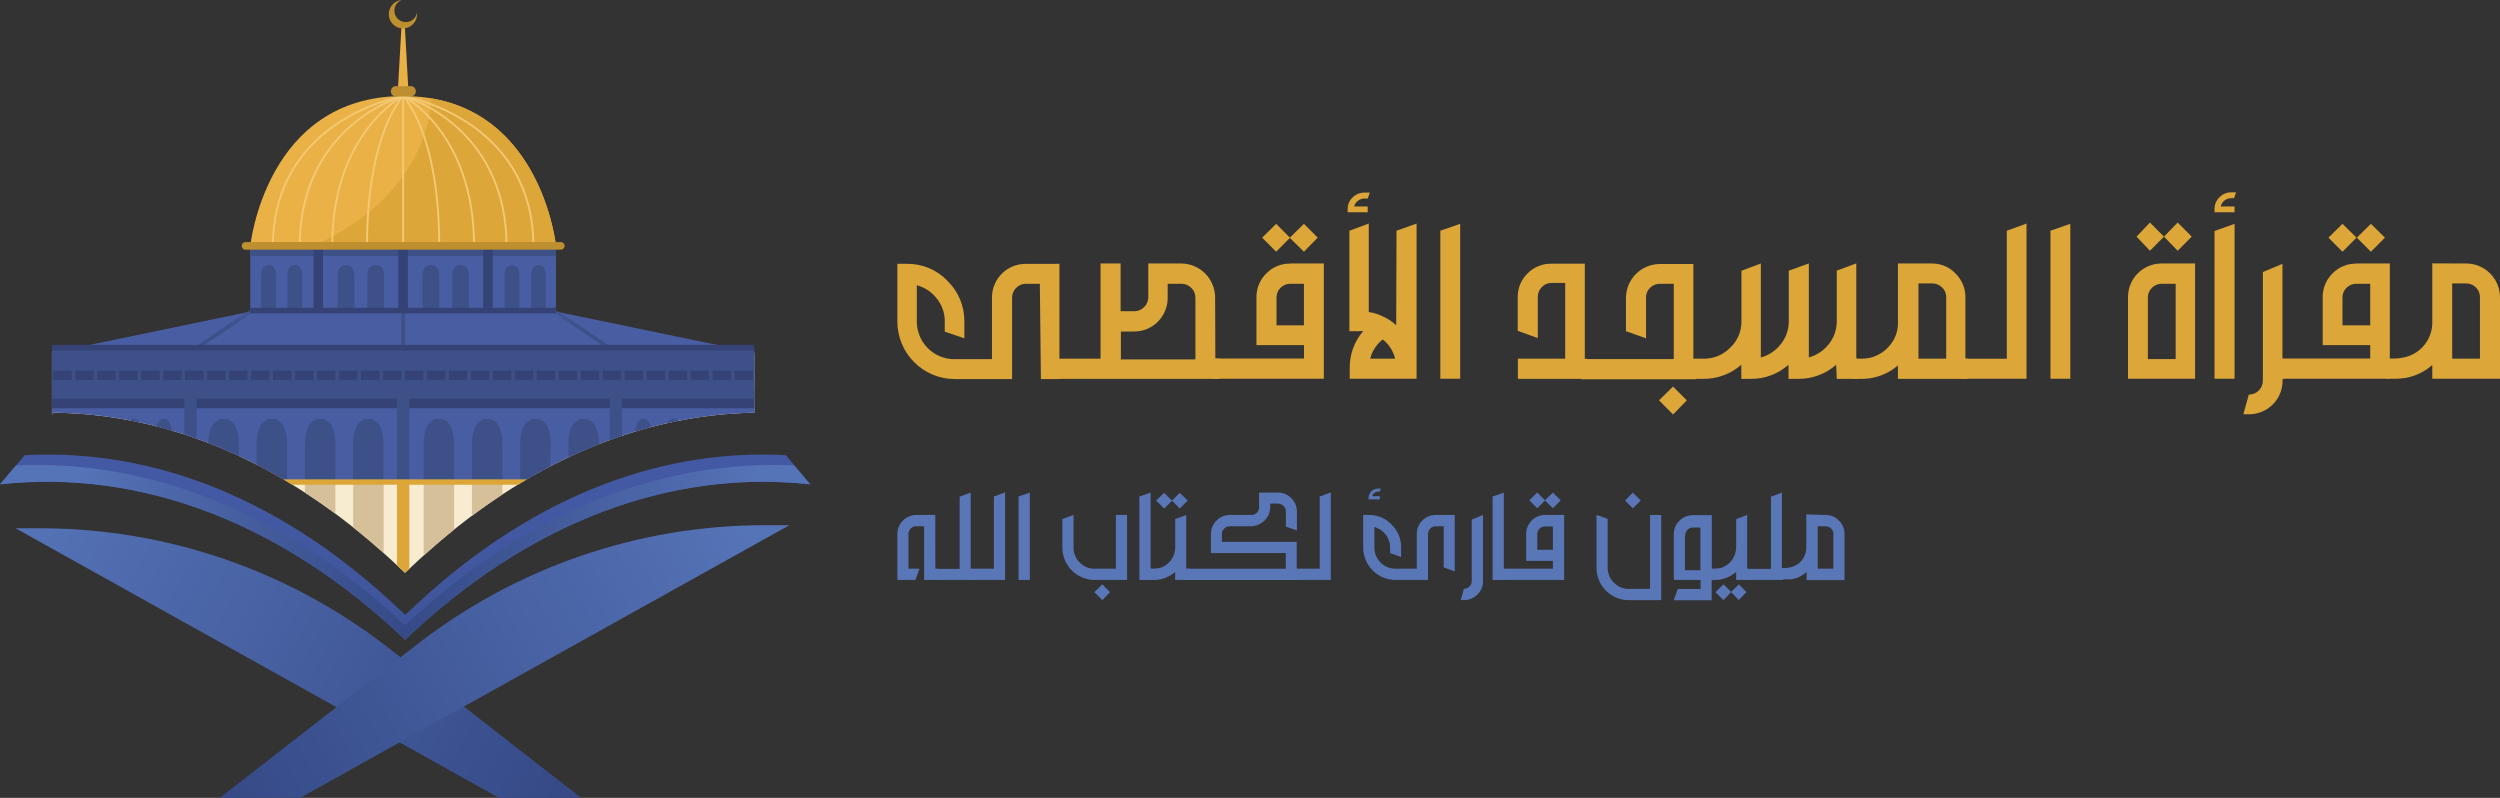 <svg width="188" height="60" viewBox="0 0 188 60" fill="none" xmlns="http://www.w3.org/2000/svg">
<rect x="0" y="0" width="188" height="60" fill="#333333" stroke="none"/>
<path fill-rule="evenodd" clip-rule="evenodd" d="M70.338 42.764H70.499V43.612H69.493V39.573H68.9C68.822 39.571 68.745 39.585 68.673 39.615C68.601 39.644 68.536 39.689 68.482 39.745C68.43 39.798 68.388 39.861 68.359 39.931C68.331 40 68.316 40.074 68.317 40.149V42.764H69.146L68.839 43.612H67.482V40.149C67.483 39.961 67.52 39.776 67.592 39.603C67.664 39.429 67.77 39.272 67.902 39.14C68.035 39.008 68.192 38.903 68.365 38.832C68.538 38.761 68.723 38.725 68.91 38.725H70.333L70.338 42.764Z" fill="#5976B7"/>
<path fill-rule="evenodd" clip-rule="evenodd" d="M72.992 42.779H73.097V43.612H70.322V42.779H72.167V37.352L72.992 37.044V42.779Z" fill="#5976B7"/>
<path fill-rule="evenodd" clip-rule="evenodd" d="M74.742 37.337L75.582 37.029V43.612H72.836V42.764H74.742V37.337Z" fill="#5976B7"/>
<path fill-rule="evenodd" clip-rule="evenodd" d="M77.442 37.044V43.612H76.597V37.337L77.442 37.044Z" fill="#5976B7"/>
<path fill-rule="evenodd" clip-rule="evenodd" d="M84.757 40.533V43.612H82.314C81.994 43.612 81.678 43.548 81.383 43.424C81.089 43.301 80.821 43.12 80.596 42.893C80.371 42.665 80.193 42.396 80.072 42.099C79.951 41.802 79.889 41.484 79.89 41.164V39.033L80.73 38.725V41.164C80.726 41.375 80.766 41.585 80.846 41.78C80.927 41.976 81.046 42.153 81.197 42.3C81.341 42.45 81.515 42.569 81.707 42.649C81.899 42.729 82.106 42.768 82.314 42.764H83.917V38.725H84.757V40.533ZM82.897 45.132L82.298 44.526L82.897 43.941L83.475 44.526L82.897 45.132Z" fill="#5976B7"/>
<path fill-rule="evenodd" clip-rule="evenodd" d="M86.602 42.764V43.612H85.682V37.337L86.526 37.044V42.764H86.602Z" fill="#5976B7"/>
<path fill-rule="evenodd" clip-rule="evenodd" d="M89.448 42.764V43.612H88.372V43.012C88.234 43.131 88.084 43.234 87.924 43.32C87.694 43.441 87.449 43.529 87.195 43.582C87.057 43.603 86.918 43.613 86.778 43.612H86.386V42.764H86.587C86.792 42.762 86.997 42.747 87.2 42.719C87.535 42.624 87.831 42.423 88.043 42.145C88.255 41.868 88.372 41.529 88.377 41.179V39.033L89.206 38.725V42.764H89.448ZM89.312 37.64L88.719 38.241L88.135 37.655L87.954 37.837L87.542 38.241L86.944 37.64L87.316 37.276L87.542 37.059L87.648 37.165L87.954 37.473L88.135 37.64L88.719 37.059L89.312 37.64Z" fill="#5976B7"/>
<path fill-rule="evenodd" clip-rule="evenodd" d="M91.062 41.593V40.159C91.059 39.971 91.095 39.785 91.167 39.611C91.238 39.437 91.345 39.28 91.479 39.149C91.608 39.013 91.764 38.904 91.937 38.831C92.11 38.758 92.297 38.722 92.484 38.725H94.174C94.313 38.709 94.442 38.643 94.536 38.538C94.632 38.434 94.684 38.297 94.681 38.155V37.044H96.104C96.291 37.043 96.477 37.08 96.65 37.151C96.823 37.223 96.98 37.328 97.112 37.461C97.244 37.594 97.349 37.752 97.42 37.925C97.491 38.099 97.528 38.285 97.527 38.473V39.892L96.698 39.599V38.468C96.7 38.336 96.655 38.207 96.572 38.104C96.499 38.001 96.389 37.928 96.265 37.902C96.214 37.881 96.159 37.871 96.104 37.872H95.521V38.165C95.514 38.337 95.481 38.508 95.421 38.67C95.318 38.922 95.143 39.138 94.918 39.291C94.696 39.454 94.433 39.552 94.159 39.573H92.484C92.407 39.572 92.33 39.586 92.258 39.616C92.186 39.645 92.121 39.689 92.067 39.745C92.01 39.796 91.965 39.858 91.934 39.928C91.903 39.997 91.886 40.073 91.886 40.149V40.75H97.512V42.769H97.542V43.617H89.247V42.769H96.692V41.588L91.062 41.593Z" fill="#5976B7"/>
<path fill-rule="evenodd" clip-rule="evenodd" d="M99.242 37.337L100.076 37.029V43.612H97.331V42.764H99.242V37.337Z" fill="#5976B7"/>
<path fill-rule="evenodd" clip-rule="evenodd" d="M103.178 37.307H103.756V37.554H102.917V37.458C102.915 37.364 102.933 37.27 102.968 37.183C103.003 37.096 103.055 37.017 103.121 36.95C103.187 36.883 103.266 36.83 103.352 36.794C103.439 36.759 103.532 36.74 103.626 36.741H103.847L103.756 36.973H103.626C103.524 36.973 103.425 37.011 103.349 37.079C103.269 37.141 103.21 37.226 103.178 37.322V37.307ZM109.397 38.725V42.971L108.568 42.663V39.573H107.97C107.893 39.572 107.817 39.587 107.746 39.616C107.675 39.646 107.611 39.69 107.557 39.745C107.503 39.8 107.46 39.866 107.43 39.938C107.401 40.009 107.386 40.086 107.386 40.164V43.612H104.938C104.296 43.61 103.68 43.353 103.225 42.897C102.771 42.441 102.513 41.824 102.51 41.179V38.725H102.937C103.257 38.72 103.574 38.782 103.869 38.906C104.164 39.03 104.431 39.215 104.651 39.447C104.881 39.672 105.063 39.941 105.186 40.239C105.309 40.537 105.37 40.857 105.365 41.179V41.891L104.536 41.593V41.179C104.54 40.822 104.421 40.474 104.199 40.194C103.985 39.92 103.689 39.722 103.354 39.629V41.179C103.354 41.388 103.395 41.594 103.475 41.787C103.554 41.979 103.671 42.154 103.818 42.302C103.965 42.449 104.14 42.566 104.332 42.645C104.524 42.724 104.73 42.765 104.938 42.764H106.542V40.119C106.55 39.746 106.702 39.392 106.967 39.132C107.233 38.871 107.589 38.725 107.96 38.725H109.397Z" fill="#5976B7"/>
<path fill-rule="evenodd" clip-rule="evenodd" d="M111.524 38.725V43.698C111.527 43.887 111.491 44.074 111.418 44.247C111.345 44.421 111.238 44.578 111.102 44.708C110.97 44.841 110.813 44.946 110.641 45.018C110.468 45.09 110.283 45.127 110.096 45.127H109.85L110.081 44.279C110.159 44.281 110.237 44.267 110.31 44.237C110.383 44.207 110.448 44.163 110.503 44.107C110.56 44.054 110.604 43.99 110.633 43.919C110.663 43.847 110.677 43.77 110.674 43.693V39.074L111.524 38.725Z" fill="#5976B7"/>
<path fill-rule="evenodd" clip-rule="evenodd" d="M113.158 42.764V43.612H112.243V37.337L113.088 37.044V42.764H113.158Z" fill="#5976B7"/>
<path fill-rule="evenodd" clip-rule="evenodd" d="M115.602 41.346H116.778V39.589H116.155C116.004 39.594 115.861 39.66 115.757 39.77C115.707 39.822 115.667 39.884 115.64 39.952C115.613 40.019 115.6 40.091 115.602 40.164V41.346ZM116.18 38.725H117.623V43.612H112.882V42.764H116.778V42.179H114.767V40.119C114.775 39.746 114.928 39.392 115.193 39.132C115.458 38.871 115.814 38.725 116.185 38.725H116.18ZM115.602 38.22L115.003 37.625L115.602 37.039L116.18 37.625L116.778 37.039L117.361 37.625L116.778 38.22L116.18 37.635L115.602 38.22Z" fill="#5976B7"/>
<path fill-rule="evenodd" clip-rule="evenodd" d="M124.923 45.132H122.479C121.836 45.131 121.22 44.873 120.766 44.416C120.311 43.959 120.056 43.339 120.056 42.694V38.74H120.132L120.896 39.023V42.683C120.894 42.894 120.934 43.102 121.014 43.297C121.095 43.491 121.213 43.667 121.363 43.814C121.507 43.966 121.68 44.086 121.872 44.166C122.065 44.247 122.271 44.287 122.479 44.284H124.083V38.73H124.923V45.132ZM122.786 38.225L122.208 37.64L122.786 37.044L123.384 37.64L122.786 38.225Z" fill="#5976B7"/>
<path fill-rule="evenodd" clip-rule="evenodd" d="M126.708 40.27V42.88H127.869V39.669H127.311C127.233 39.668 127.156 39.683 127.084 39.713C127.012 39.744 126.947 39.789 126.894 39.846C126.839 39.902 126.797 39.969 126.768 40.041C126.74 40.114 126.726 40.192 126.728 40.27H126.708ZM128.829 42.795V43.628H128.719V45.142H125.863L126.17 44.294H127.884V43.612H125.873V40.164C125.87 39.976 125.906 39.789 125.979 39.615C126.052 39.441 126.159 39.284 126.295 39.154C126.427 39.021 126.583 38.916 126.756 38.844C126.929 38.773 127.114 38.738 127.301 38.74H128.729V42.779L128.829 42.795Z" fill="#5976B7"/>
<path fill-rule="evenodd" clip-rule="evenodd" d="M131.489 42.764V43.612H130.559V43.012C130.421 43.132 130.269 43.235 130.106 43.32C129.879 43.441 129.635 43.529 129.382 43.582C129.244 43.602 129.105 43.612 128.965 43.612H128.568V42.764H128.774C128.978 42.762 129.181 42.747 129.382 42.719C129.716 42.622 130.011 42.42 130.223 42.143C130.434 41.866 130.552 41.528 130.559 41.179V39.033L131.388 38.725V42.764H131.489ZM129.604 45.132L129.005 44.526L129.604 43.941L130.182 44.511L130.765 43.941L131.333 44.526L130.75 45.127L130.182 44.526L129.604 45.132Z" fill="#5976B7"/>
<path fill-rule="evenodd" clip-rule="evenodd" d="M133.998 42.779H134.103V43.612H131.333V42.779H133.178V37.352L133.998 37.044V42.779Z" fill="#5976B7"/>
<path fill-rule="evenodd" clip-rule="evenodd" d="M137.869 42.764V40.149C137.87 40.072 137.855 39.996 137.825 39.926C137.794 39.855 137.75 39.792 137.693 39.74C137.584 39.634 137.438 39.574 137.286 39.574H136.693V42.764H137.869ZM137.286 38.725C137.474 38.722 137.66 38.758 137.833 38.831C138.006 38.904 138.162 39.013 138.292 39.149C138.426 39.28 138.532 39.438 138.604 39.611C138.675 39.785 138.711 39.971 138.709 40.159V43.623H135.858V43.012C135.53 43.304 135.125 43.497 134.692 43.567H134.566H134.405H133.902V42.719H134.279C134.41 42.709 134.539 42.689 134.667 42.658C134.986 42.584 135.272 42.407 135.483 42.155C135.693 41.903 135.816 41.589 135.833 41.26V38.68L137.286 38.725Z" fill="#5976B7"/>
<path fill-rule="evenodd" clip-rule="evenodd" d="M79.669 19.84V28.504H78.276L78.196 21.34H77.14C77.004 21.34 76.869 21.367 76.743 21.421C76.618 21.475 76.505 21.554 76.411 21.653C76.312 21.75 76.235 21.866 76.183 21.995C76.131 22.123 76.106 22.261 76.109 22.4V28.504H71.786C70.645 28.503 69.551 28.047 68.744 27.236C67.937 26.426 67.483 25.328 67.482 24.182V19.84H68.236C68.799 19.836 69.358 19.947 69.877 20.168C70.395 20.388 70.864 20.713 71.253 21.123C71.659 21.52 71.981 21.996 72.199 22.522C72.417 23.048 72.526 23.613 72.52 24.182V25.444L71.046 24.939V24.192C71.056 23.563 70.847 22.95 70.453 22.46C70.077 21.964 69.546 21.609 68.945 21.451V24.187C68.946 24.935 69.243 25.652 69.77 26.181C70.296 26.71 71.01 27.008 71.755 27.009H74.596V22.319C74.609 21.658 74.88 21.029 75.35 20.567C75.82 20.104 76.452 19.845 77.11 19.845L79.669 19.84Z" fill="#DCA638"/>
<path fill-rule="evenodd" clip-rule="evenodd" d="M84.259 27.004V27.029H89.895V22.4C89.898 22.261 89.872 22.123 89.82 21.994C89.767 21.866 89.688 21.749 89.589 21.653C89.495 21.554 89.383 21.476 89.258 21.422C89.134 21.368 89 21.34 88.865 21.34H87.809V22.455C87.796 23.116 87.525 23.745 87.055 24.208C86.585 24.67 85.953 24.929 85.295 24.929H84.29V27.004H84.259ZM91.394 26.974H91.695V28.489H79.377V26.974H82.761V19.815H84.269V23.404H85.35C85.611 23.39 85.856 23.279 86.039 23.091C86.226 22.909 86.337 22.662 86.351 22.4V19.815H88.865C89.528 19.827 90.16 20.096 90.629 20.567C91.098 21.038 91.367 21.673 91.378 22.339L91.394 26.974Z" fill="#DCA638"/>
<path fill-rule="evenodd" clip-rule="evenodd" d="M95.969 24.465H98.055V21.34H96.974C96.709 21.354 96.459 21.47 96.275 21.663C96.093 21.852 95.992 22.106 95.994 22.37V24.465H95.969ZM96.999 19.815H99.553V28.479H91.157V26.964H98.06V25.954H94.486V22.299C94.489 21.971 94.558 21.647 94.689 21.346C94.819 21.045 95.008 20.773 95.245 20.547C95.474 20.313 95.748 20.128 96.05 20.004C96.353 19.88 96.678 19.819 97.004 19.825L96.999 19.815ZM95.969 18.931L94.913 17.871L95.969 16.831L96.999 17.871L98.055 16.831L99.091 17.871L98.055 18.931L96.999 17.891L95.969 18.931Z" fill="#DCA638"/>
<path fill-rule="evenodd" clip-rule="evenodd" d="M101.821 15.524H102.852V15.963H101.343V15.746C101.337 15.577 101.368 15.41 101.433 15.255C101.498 15.1 101.596 14.96 101.72 14.847C101.837 14.73 101.976 14.637 102.128 14.575C102.281 14.512 102.445 14.481 102.61 14.483H103.007L102.857 14.928H102.63C102.45 14.927 102.274 14.983 102.128 15.089C101.984 15.197 101.879 15.35 101.831 15.524H101.821ZM103.038 26.974H104.913C104.775 26.399 104.447 25.888 103.983 25.525C103.516 25.889 103.183 26.399 103.038 26.974ZM105.018 17.351L106.527 16.811V28.479H101.499V27.721C101.478 26.69 101.836 25.687 102.505 24.904C102.408 24.895 102.31 24.895 102.213 24.904H101.474V17.351L102.932 16.811V23.465C103.299 23.518 103.655 23.629 103.988 23.793C104.36 23.956 104.7 24.183 104.993 24.465L105.018 17.351Z" fill="#DCA638"/>
<path fill-rule="evenodd" clip-rule="evenodd" d="M109.805 16.831V28.479H108.312V17.351L109.805 16.831Z" fill="#DCA638"/>
<path fill-rule="evenodd" clip-rule="evenodd" d="M119.352 26.974V28.489H114.144V26.974H117.703V21.279H116.672C116.534 21.276 116.396 21.303 116.269 21.358C116.141 21.413 116.027 21.494 115.933 21.597C115.742 21.796 115.637 22.063 115.642 22.339V25.424L114.133 24.879V22.354C114.127 22.021 114.189 21.69 114.316 21.382C114.442 21.074 114.63 20.795 114.868 20.562C115.102 20.325 115.382 20.137 115.69 20.012C115.999 19.886 116.329 19.824 116.662 19.83H119.176V26.989L119.352 26.974Z" fill="#DCA638"/>
<path fill-rule="evenodd" clip-rule="evenodd" d="M127.517 27.004V28.519H118.91V27.004H125.868V21.34H124.812C124.543 21.341 124.285 21.448 124.093 21.637C123.992 21.73 123.912 21.843 123.858 21.97C123.805 22.096 123.778 22.232 123.782 22.369V25.444L122.273 24.904V22.38C122.283 21.713 122.55 21.076 123.02 20.605C123.489 20.133 124.123 19.864 124.787 19.855H127.341V27.019L127.517 27.004ZM125.813 31.169L124.757 30.104L125.813 29.069L126.849 30.104L125.813 31.169Z" fill="#DCA638"/>
<path fill-rule="evenodd" clip-rule="evenodd" d="M139.679 26.974V28.489H138.125L138.08 27.428C137.297 28.12 136.287 28.497 135.245 28.489H134.495V27.428C133.715 28.125 132.704 28.503 131.66 28.489H130.946V27.428C130.158 28.119 129.146 28.496 128.1 28.489H127.185V26.974H128.1C128.474 26.981 128.845 26.911 129.191 26.769C129.537 26.626 129.85 26.415 130.111 26.146C130.382 25.892 130.597 25.585 130.742 25.243C130.888 24.902 130.96 24.533 130.956 24.162V20.36L132.414 19.815V26.883C133.013 26.72 133.542 26.365 133.922 25.873C134.312 25.387 134.521 24.781 134.516 24.157V20.355L136.024 19.81V26.878C136.622 26.715 137.152 26.36 137.532 25.868C137.921 25.382 138.131 24.776 138.125 24.152V20.35L139.594 19.805V26.964L139.679 26.974Z" fill="#DCA638"/>
<path fill-rule="evenodd" clip-rule="evenodd" d="M147.813 26.974H147.974V28.489H142.725V27.479C142.14 27.984 141.426 28.316 140.664 28.438C140.59 28.458 140.514 28.466 140.438 28.463C140.344 28.484 140.248 28.492 140.151 28.489H139.297V26.974H139.975C140.207 26.974 140.438 26.949 140.664 26.898C141.232 26.752 141.739 26.429 142.112 25.974C142.485 25.536 142.701 24.985 142.725 24.409V19.815H145.28C145.611 19.811 145.94 19.876 146.245 20.006C146.55 20.135 146.826 20.326 147.054 20.567C147.294 20.801 147.483 21.082 147.611 21.391C147.739 21.701 147.803 22.034 147.798 22.37V26.974H147.813ZM146.355 26.974V22.339C146.358 22.202 146.331 22.067 146.276 21.941C146.221 21.816 146.14 21.703 146.039 21.612C145.945 21.518 145.834 21.443 145.711 21.392C145.589 21.341 145.457 21.314 145.325 21.314H144.269V26.974H146.355Z" fill="#DCA638"/>
<path fill-rule="evenodd" clip-rule="evenodd" d="M150.911 17.351L152.394 16.811V28.479H147.527V26.979H150.911V17.351Z" fill="#DCA638"/>
<path fill-rule="evenodd" clip-rule="evenodd" d="M155.687 16.831V28.479H154.194V17.351L155.687 16.831Z" fill="#DCA638"/>
<path fill-rule="evenodd" clip-rule="evenodd" d="M161.519 27.004H163.611V21.34H162.555C162.417 21.338 162.28 21.365 162.153 21.419C162.026 21.473 161.911 21.552 161.816 21.653C161.722 21.747 161.647 21.858 161.596 21.981C161.545 22.104 161.519 22.236 161.519 22.37V27.004ZM162.555 19.815H165.069V28.479H160.026V22.339C160.026 21.67 160.291 21.028 160.762 20.554C161.234 20.081 161.873 19.815 162.54 19.815H162.555ZM161.675 18.856L160.669 17.796L161.675 16.735L162.731 17.796L163.761 16.735L164.817 17.796L163.761 18.856L162.731 17.796L161.675 18.856Z" fill="#DCA638"/>
<path fill-rule="evenodd" clip-rule="evenodd" d="M167.009 15.524H168.04V15.963H166.532V15.726C166.528 15.558 166.56 15.392 166.625 15.238C166.69 15.084 166.787 14.946 166.909 14.832C167.024 14.712 167.162 14.618 167.315 14.554C167.469 14.491 167.633 14.46 167.799 14.463H168.151L168 14.902H167.799C167.618 14.901 167.442 14.958 167.296 15.064C167.147 15.178 167.042 15.34 166.999 15.524H167.009ZM168.04 16.831V28.479H166.532V17.371L168.04 16.831Z" fill="#DCA638"/>
<path fill-rule="evenodd" clip-rule="evenodd" d="M171.801 27.004V28.479H171.65V28.63C171.65 29.299 171.385 29.942 170.914 30.415C170.442 30.888 169.803 31.154 169.136 31.154H168.699L169.111 29.675C169.25 29.676 169.388 29.65 169.517 29.597C169.645 29.544 169.762 29.466 169.861 29.367C169.959 29.269 170.037 29.151 170.089 29.022C170.142 28.893 170.168 28.754 170.167 28.615V20.456L171.64 19.84V27.004H171.801Z" fill="#DCA638"/>
<path fill-rule="evenodd" clip-rule="evenodd" d="M176.154 24.465H178.241V21.34H177.135C176.869 21.354 176.62 21.47 176.436 21.663C176.254 21.852 176.153 22.106 176.154 22.37V24.465ZM177.16 19.815H179.714V28.479H171.338V26.964H178.241V25.954H174.666V22.299C174.67 21.971 174.739 21.648 174.868 21.347C174.998 21.046 175.185 20.774 175.42 20.547C175.651 20.313 175.926 20.129 176.229 20.005C176.532 19.88 176.858 19.819 177.185 19.825L177.16 19.815ZM176.154 18.931L175.099 17.871L176.154 16.831L177.21 17.871L176.154 18.931ZM178.291 18.931L177.235 17.871L178.291 16.831L179.347 17.871L178.291 18.931Z" fill="#DCA638"/>
<path fill-rule="evenodd" clip-rule="evenodd" d="M186.492 26.974V22.339C186.494 22.203 186.467 22.067 186.414 21.942C186.36 21.817 186.28 21.704 186.18 21.612C186.086 21.517 185.974 21.442 185.85 21.391C185.727 21.34 185.595 21.314 185.461 21.314H184.405V26.974H186.492ZM185.486 19.815C186.151 19.822 186.786 20.09 187.256 20.562C187.726 21.034 187.993 21.672 188 22.339V28.479H182.907V27.444C182.328 27.963 181.612 28.305 180.846 28.428C180.77 28.43 180.694 28.438 180.619 28.453C180.523 28.456 180.428 28.464 180.333 28.479H179.483V26.964H180.157C180.389 26.948 180.619 26.914 180.846 26.863C181.412 26.73 181.921 26.416 182.293 25.966C182.665 25.517 182.881 24.958 182.907 24.374V19.805L185.486 19.815Z" fill="#DCA638"/>
<path fill-rule="evenodd" clip-rule="evenodd" d="M3.907 31.19V26.526H56.725V31.034C47.605 31.199 38.705 35.215 30.764 42.789L30.448 43.075L30.149 42.789C22.163 35.164 13.204 31.142 4.027 31.034L3.907 31.19Z" fill="#F8ECD0"/>
<path fill-rule="evenodd" clip-rule="evenodd" d="M39.184 36.302H21.747C16.075 32.896 10.113 31.11 4.043 31.031L3.907 31.19V26.494H56.725V31.034C50.712 31.142 44.794 32.925 39.184 36.302Z" fill="#495DA2"/>
<path d="M56.722 29.217H3.908V30.701H56.722V29.217Z" fill="#344275"/>
<path d="M30.776 26.675H29.853V36.302H30.776V26.675Z" fill="#3D5088"/>
<path fill-rule="evenodd" clip-rule="evenodd" d="M13.86 32.67V26.675H14.783V32.985C14.477 32.877 14.168 32.772 13.86 32.67Z" fill="#3D5088"/>
<path fill-rule="evenodd" clip-rule="evenodd" d="M46.773 32.769V26.675H45.852V33.093C46.168 32.978 46.464 32.874 46.773 32.769Z" fill="#3D5088"/>
<path fill-rule="evenodd" clip-rule="evenodd" d="M29.853 42.491V36.099H30.779V42.786L30.464 43.072L30.165 42.786L29.853 42.491Z" fill="#DCA638"/>
<path fill-rule="evenodd" clip-rule="evenodd" d="M17.963 33.465C17.963 33.465 18.073 31.492 16.822 31.492C15.785 31.492 15.678 32.851 15.672 33.315C16.438 33.611 17.203 33.935 17.963 34.288V33.465Z" fill="#3D5088"/>
<path fill-rule="evenodd" clip-rule="evenodd" d="M21.587 33.465C21.587 33.465 21.7 31.492 20.449 31.492C19.198 31.492 19.299 33.465 19.299 33.465V34.942C20.068 35.336 20.83 35.755 21.587 36.213V33.465Z" fill="#3D5088"/>
<path fill-rule="evenodd" clip-rule="evenodd" d="M25.221 33.465C25.221 33.465 25.334 31.492 24.083 31.492C22.832 31.492 22.933 33.465 22.933 33.465V36.302H25.221V33.465Z" fill="#3D5088"/>
<path fill-rule="evenodd" clip-rule="evenodd" d="M28.835 33.465C28.835 33.465 28.949 31.492 27.698 31.492C26.447 31.492 26.547 33.465 26.547 33.465V36.302H28.835V33.465Z" fill="#3D5088"/>
<path fill-rule="evenodd" clip-rule="evenodd" d="M21.429 36.111H21.587V36.209L21.429 36.111Z" fill="#D5C099"/>
<path fill-rule="evenodd" clip-rule="evenodd" d="M22.929 37.042V36.111H25.221V38.627C24.464 38.068 23.701 37.54 22.929 37.042Z" fill="#D5C099"/>
<path fill-rule="evenodd" clip-rule="evenodd" d="M26.56 39.651V36.111H28.851V41.582C28.095 40.917 27.331 40.273 26.56 39.651Z" fill="#D5C099"/>
<path fill-rule="evenodd" clip-rule="evenodd" d="M34.148 33.465C34.148 33.465 34.262 31.492 33.011 31.492C31.76 31.492 31.861 33.465 31.861 33.465V36.302H34.148V33.465Z" fill="#3D5088"/>
<path fill-rule="evenodd" clip-rule="evenodd" d="M37.779 33.465C37.779 33.465 37.892 31.492 36.641 31.492C35.39 31.492 35.491 33.465 35.491 33.465V36.302H37.779V33.465Z" fill="#3D5088"/>
<path fill-rule="evenodd" clip-rule="evenodd" d="M41.406 33.465C41.406 33.465 41.52 31.492 40.268 31.492C39.017 31.492 39.118 33.465 39.118 33.465V36.302H39.184C39.918 35.861 40.653 35.446 41.39 35.056L41.406 33.465Z" fill="#3D5088"/>
<path fill-rule="evenodd" clip-rule="evenodd" d="M45.04 33.401C45.04 33.055 45.011 31.495 43.899 31.495C42.638 31.495 42.748 33.468 42.748 33.468V34.392C43.508 34.033 44.277 33.7 45.04 33.401Z" fill="#3D5088"/>
<path fill-rule="evenodd" clip-rule="evenodd" d="M31.86 41.779V36.111H34.151V39.825C33.378 40.444 32.615 41.095 31.86 41.779Z" fill="#D5C099"/>
<path fill-rule="evenodd" clip-rule="evenodd" d="M35.487 38.79V36.111H37.779V37.185C37.01 37.689 36.246 38.224 35.487 38.79Z" fill="#D5C099"/>
<path fill-rule="evenodd" clip-rule="evenodd" d="M39.118 36.342V36.111H39.502L39.118 36.342Z" fill="#D5C099"/>
<path fill-rule="evenodd" clip-rule="evenodd" d="M48.957 32.117C48.856 31.771 48.682 31.482 48.389 31.482C48.002 31.482 47.822 31.965 47.737 32.451C48.145 32.336 48.551 32.225 48.957 32.117Z" fill="#3D5088"/>
<path fill-rule="evenodd" clip-rule="evenodd" d="M50.993 31.647C50.951 31.599 50.9 31.56 50.842 31.533C50.785 31.506 50.722 31.492 50.659 31.492C50.562 31.497 50.469 31.53 50.39 31.586C50.311 31.642 50.249 31.72 50.211 31.809L50.993 31.647Z" fill="#3D5088"/>
<path fill-rule="evenodd" clip-rule="evenodd" d="M10.463 31.754C10.423 31.678 10.363 31.613 10.29 31.567C10.217 31.521 10.133 31.495 10.047 31.492C9.936 31.492 9.83 31.535 9.75 31.612C9.987 31.656 10.242 31.704 10.463 31.754Z" fill="#3D5088"/>
<path fill-rule="evenodd" clip-rule="evenodd" d="M12.952 32.39C12.864 31.927 12.684 31.492 12.322 31.492C12.044 31.492 11.871 31.742 11.767 32.063C12.161 32.165 12.555 32.273 12.952 32.39Z" fill="#3D5088"/>
<path fill-rule="evenodd" clip-rule="evenodd" d="M38.948 36.454H21.984C21.757 36.314 21.53 36.181 21.303 36.048H39.629C39.402 36.172 39.175 36.305 38.948 36.454Z" fill="#DCA638"/>
<path d="M41.813 18.586H18.823V23.434H41.813V18.586Z" fill="#495DA2"/>
<path d="M41.813 18.586H18.823V19.253H41.813V18.586Z" fill="#3D5088"/>
<path d="M30.672 18.491H29.957V23.434H30.672V18.491Z" fill="#344275"/>
<path d="M24.294 18.491H23.579V23.434H24.294V18.491Z" fill="#344275"/>
<path d="M37.051 18.491H36.335V23.434H37.051V18.491Z" fill="#344275"/>
<path fill-rule="evenodd" clip-rule="evenodd" d="M20.749 20.772C20.749 20.772 20.802 19.93 20.197 19.93C19.592 19.93 19.64 20.772 19.64 20.772V23.428H20.749V20.772Z" fill="#3D5088"/>
<path fill-rule="evenodd" clip-rule="evenodd" d="M22.728 20.772C22.728 20.772 22.781 19.93 22.176 19.93C21.571 19.93 21.618 20.772 21.618 20.772V23.428H22.728V20.772Z" fill="#3D5088"/>
<path fill-rule="evenodd" clip-rule="evenodd" d="M33.033 20.772C33.033 20.772 33.093 19.93 32.403 19.93C31.712 19.93 31.772 20.772 31.772 20.772V23.428H33.033V20.772Z" fill="#3D5088"/>
<path fill-rule="evenodd" clip-rule="evenodd" d="M35.264 20.772C35.264 20.772 35.324 19.93 34.633 19.93C33.943 19.93 34.003 20.772 34.003 20.772V23.428H35.264V20.772Z" fill="#3D5088"/>
<path fill-rule="evenodd" clip-rule="evenodd" d="M26.651 20.772C26.651 20.772 26.711 19.93 26.021 19.93C25.331 19.93 25.391 20.772 25.391 20.772V23.428H26.651V20.772Z" fill="#3D5088"/>
<path fill-rule="evenodd" clip-rule="evenodd" d="M28.883 20.772C28.883 20.772 28.942 19.93 28.252 19.93C27.562 19.93 27.622 20.772 27.622 20.772V23.428H28.883V20.772Z" fill="#3D5088"/>
<path fill-rule="evenodd" clip-rule="evenodd" d="M39.055 20.772C39.055 20.772 39.112 19.93 38.504 19.93C37.895 19.93 37.949 20.772 37.949 20.772V23.428H39.055V20.772Z" fill="#3D5088"/>
<path fill-rule="evenodd" clip-rule="evenodd" d="M41.037 20.772C41.037 20.772 41.091 19.933 40.495 19.933C39.9 19.933 39.938 20.775 39.938 20.775V23.428H41.047L41.037 20.772Z" fill="#3D5088"/>
<path fill-rule="evenodd" clip-rule="evenodd" d="M3.907 26.526L18.823 23.428H41.809L56.725 26.519C56.725 26.519 34.24 30.418 3.907 26.526Z" fill="#495DA2"/>
<mask id="mask0_12_312" style="mask-type:luminance" maskUnits="userSpaceOnUse" x="3" y="23" width="54" height="6">
<path d="M3.908 26.526L18.823 23.428H41.809L56.725 26.519C56.725 26.519 34.24 30.418 3.908 26.526Z" fill="white"/>
</mask>
<g mask="url(#mask0_12_312)">
<path d="M18.741 23.317L14.243 26.378L14.402 26.615L18.9 23.554L18.741 23.317Z" fill="#3D5088"/>
<path d="M41.897 23.33L41.739 23.567L46.239 26.625L46.397 26.388L41.897 23.33Z" fill="#3D5088"/>
</g>
<path d="M30.458 23.434H30.175V26.526H30.458V23.434Z" fill="#3D5088"/>
<path d="M56.722 26.145H3.908V29.983H56.722V26.145Z" fill="#3D5088"/>
<path d="M5.392 27.879H4.002V28.562H5.392V27.879Z" fill="#344275"/>
<path d="M7.046 27.879H5.657V28.562H7.046V27.879Z" fill="#344275"/>
<path d="M8.698 27.879H7.308V28.562H8.698V27.879Z" fill="#344275"/>
<path d="M10.352 27.879H8.962V28.562H10.352V27.879Z" fill="#344275"/>
<path d="M12.004 27.879H10.614V28.562H12.004V27.879Z" fill="#344275"/>
<path d="M13.658 27.879H12.268V28.562H13.658V27.879Z" fill="#344275"/>
<path d="M15.309 27.879H13.919V28.562H15.309V27.879Z" fill="#344275"/>
<path d="M16.964 27.879H15.574V28.562H16.964V27.879Z" fill="#344275"/>
<path d="M18.615 27.879H17.226V28.562H18.615V27.879Z" fill="#344275"/>
<path d="M20.267 27.879H18.877V28.562H20.267V27.879Z" fill="#344275"/>
<path d="M21.921 27.879H20.531V28.562H21.921V27.879Z" fill="#344275"/>
<path d="M23.572 27.879H22.183V28.562H23.572V27.879Z" fill="#344275"/>
<path d="M25.227 27.879H23.837V28.562H25.227V27.879Z" fill="#344275"/>
<path d="M26.878 27.879H25.488V28.562H26.878V27.879Z" fill="#344275"/>
<path d="M28.533 27.879H27.143V28.562H28.533V27.879Z" fill="#344275"/>
<path d="M30.184 27.879H28.794V28.562H30.184V27.879Z" fill="#344275"/>
<path d="M31.835 27.879H30.446V28.562H31.835V27.879Z" fill="#344275"/>
<path d="M33.49 27.879H32.1V28.562H33.49V27.879Z" fill="#344275"/>
<path d="M35.141 27.879H33.751V28.562H35.141V27.879Z" fill="#344275"/>
<path d="M36.795 27.879H35.406V28.562H36.795V27.879Z" fill="#344275"/>
<path d="M38.447 27.879H37.057V28.562H38.447V27.879Z" fill="#344275"/>
<path d="M40.101 27.879H38.711V28.562H40.101V27.879Z" fill="#344275"/>
<path d="M41.753 27.879H40.363V28.562H41.753V27.879Z" fill="#344275"/>
<path d="M43.407 27.879H42.017V28.562H43.407V27.879Z" fill="#344275"/>
<path d="M45.058 27.879H43.669V28.562H45.058V27.879Z" fill="#344275"/>
<path d="M46.71 27.879H45.32V28.562H46.71V27.879Z" fill="#344275"/>
<path d="M48.364 27.879H46.975V28.562H48.364V27.879Z" fill="#344275"/>
<path d="M50.016 27.879H48.626V28.562H50.016V27.879Z" fill="#344275"/>
<path d="M51.67 27.879H50.28V28.562H51.67V27.879Z" fill="#344275"/>
<path d="M53.321 27.879H51.932V28.562H53.321V27.879Z" fill="#344275"/>
<path d="M54.976 27.879H53.586V28.562H54.976V27.879Z" fill="#344275"/>
<path d="M56.627 27.879H55.237V28.562H56.627V27.879Z" fill="#344275"/>
<path d="M56.722 25.935H3.908V26.354H56.722V25.935Z" fill="#344275"/>
<path fill-rule="evenodd" clip-rule="evenodd" d="M30.316 7.225C19.977 7.225 18.823 18.494 18.823 18.494H41.809C41.809 18.494 40.656 7.225 30.316 7.225Z" fill="#EAB246"/>
<path fill-rule="evenodd" clip-rule="evenodd" d="M32.409 7.393C32.409 8.483 31.974 14.646 23.585 18.491H41.813C41.813 18.491 40.81 8.791 32.409 7.393Z" fill="#DCA638"/>
<path d="M30.386 7.222H30.244V18.488H30.386V7.222Z" fill="#F3C975"/>
<path fill-rule="evenodd" clip-rule="evenodd" d="M33.102 18.491H32.96C32.96 10.014 30.294 7.301 30.266 7.276L30.367 7.171C30.392 7.199 33.102 9.954 33.102 18.491Z" fill="#F3C975"/>
<path fill-rule="evenodd" clip-rule="evenodd" d="M35.718 18.491H35.579C35.579 10.033 30.338 7.314 30.285 7.288L30.348 7.158C30.411 7.187 35.718 9.941 35.718 18.491Z" fill="#F3C975"/>
<path fill-rule="evenodd" clip-rule="evenodd" d="M38.16 18.491H38.018C38.018 13.795 35.919 11.002 34.158 9.484C33.028 8.502 31.716 7.756 30.297 7.292L30.335 7.155C31.774 7.626 33.105 8.382 34.249 9.379C36.033 10.913 38.16 13.741 38.16 18.491Z" fill="#F3C975"/>
<path fill-rule="evenodd" clip-rule="evenodd" d="M40.18 18.491H40.038C40.038 13.563 37.394 10.783 35.179 9.318C33.693 8.346 32.041 7.659 30.307 7.295L30.332 7.152C32.082 7.523 33.75 8.215 35.251 9.195C37.495 10.681 40.18 13.496 40.18 18.491Z" fill="#F3C975"/>
<path fill-rule="evenodd" clip-rule="evenodd" d="M27.672 18.491H27.53C27.53 9.954 30.241 7.199 30.266 7.171L30.367 7.276C30.338 7.301 27.672 10.024 27.672 18.491Z" fill="#F3C975"/>
<path fill-rule="evenodd" clip-rule="evenodd" d="M25.053 18.491H24.915C24.915 9.941 30.231 7.187 30.272 7.158L30.335 7.288C30.294 7.314 25.053 10.033 25.053 18.491Z" fill="#F3C975"/>
<path fill-rule="evenodd" clip-rule="evenodd" d="M22.614 18.491H22.472C22.472 13.725 24.6 10.913 26.383 9.376C27.528 8.379 28.859 7.623 30.297 7.152L30.335 7.288C28.916 7.755 27.602 8.501 26.471 9.484C24.713 11.005 22.614 13.798 22.614 18.491Z" fill="#F3C975"/>
<path fill-rule="evenodd" clip-rule="evenodd" d="M20.597 18.491H20.459C20.459 13.496 23.137 10.681 25.384 9.195C26.886 8.215 28.553 7.523 30.304 7.152L30.329 7.295C28.595 7.659 26.943 8.346 25.457 9.318C23.241 10.783 20.597 13.579 20.597 18.491Z" fill="#F3C975"/>
<path fill-rule="evenodd" clip-rule="evenodd" d="M42.458 18.491C42.458 18.567 42.429 18.639 42.375 18.693C42.322 18.747 42.25 18.777 42.175 18.777H18.457C18.382 18.777 18.31 18.747 18.257 18.693C18.204 18.639 18.174 18.567 18.174 18.491C18.174 18.415 18.204 18.342 18.257 18.289C18.31 18.235 18.382 18.205 18.457 18.205H42.175C42.25 18.205 42.322 18.235 42.375 18.289C42.429 18.342 42.458 18.415 42.458 18.491Z" fill="#BE8F2F"/>
<path fill-rule="evenodd" clip-rule="evenodd" d="M30.716 6.866H29.916L30.2 1.827H30.433L30.716 6.866Z" fill="#EAB246"/>
<path fill-rule="evenodd" clip-rule="evenodd" d="M31.271 6.866C31.271 6.969 31.23 7.069 31.158 7.143C31.085 7.217 30.987 7.259 30.884 7.259H29.749C29.652 7.251 29.561 7.205 29.496 7.133C29.43 7.06 29.393 6.966 29.393 6.867C29.393 6.769 29.43 6.674 29.496 6.602C29.561 6.529 29.652 6.484 29.749 6.475H30.884C30.986 6.475 31.085 6.516 31.158 6.589C31.23 6.663 31.271 6.762 31.271 6.866Z" fill="#BE8F2F"/>
<path fill-rule="evenodd" clip-rule="evenodd" d="M30.527 1.662C30.326 1.666 30.13 1.599 29.974 1.471C29.817 1.344 29.711 1.164 29.673 0.965C29.635 0.766 29.669 0.56 29.767 0.383C29.866 0.206 30.024 0.071 30.212 0C30.006 0.017 29.81 0.095 29.647 0.223C29.485 0.35 29.362 0.523 29.296 0.72C29.229 0.917 29.22 1.129 29.271 1.331C29.322 1.533 29.43 1.715 29.582 1.856C29.734 1.997 29.924 2.089 30.127 2.123C30.331 2.157 30.54 2.131 30.729 2.047C30.918 1.963 31.078 1.825 31.191 1.651C31.303 1.476 31.363 1.272 31.362 1.064C31.362 1.017 31.362 0.972 31.362 0.928C31.333 1.13 31.233 1.316 31.079 1.45C30.926 1.585 30.73 1.66 30.527 1.662Z" fill="#BE8F2F"/>
<path fill-rule="evenodd" clip-rule="evenodd" d="M43.703 60L34.965 53.195L30.159 49.452L29.235 48.737C21.728 42.892 12.51 39.724 3.025 39.727H1.175L25.369 53.217L30.171 55.895L37.527 60H43.703Z" fill="url(#paint0_linear_12_312)"/>
<path fill-rule="evenodd" clip-rule="evenodd" d="M59.089 34.23C49.152 33.693 39.402 37.725 30.78 45.954L30.465 46.24L30.165 45.954C21.546 37.725 11.796 33.697 1.859 34.23L0 36.423C10.582 35.257 21.256 39.323 30.465 48.118C39.673 39.323 50.347 35.257 60.932 36.423L59.089 34.23Z" fill="url(#paint1_linear_12_312)"/>
<path fill-rule="evenodd" clip-rule="evenodd" d="M1.21 34.996L0 36.426C10.582 35.26 21.256 39.327 30.465 48.121C39.673 39.327 50.347 35.26 60.932 36.426L59.719 34.996C49.559 34.558 39.594 38.589 30.773 46.736L30.458 47.022L30.143 46.736C21.335 38.589 11.373 34.548 1.21 34.996Z" fill="url(#paint2_linear_12_312)"/>
<path fill-rule="evenodd" clip-rule="evenodd" d="M16.52 60L25.558 52.975L30.364 49.233L31.284 48.518C38.795 42.667 48.02 39.493 57.513 39.495H59.363L35.166 52.975L30.364 55.654L22.592 59.99L16.52 60Z" fill="url(#paint3_linear_12_312)"/>
<path d="M41.813 23.148H18.823V23.568H41.813V23.148Z" fill="#344275"/>
<defs>
<linearGradient id="paint0_linear_12_312" x1="42.197" y1="58.993" x2="2.529" y2="37.255" gradientUnits="userSpaceOnUse">
<stop stop-color="#364A87"/>
<stop offset="1" stop-color="#5573B7"/>
</linearGradient>
<linearGradient id="paint1_linear_12_312" x1="30.465" y1="37.458" x2="30.465" y2="68.375" gradientUnits="userSpaceOnUse">
<stop stop-color="#4359A3"/>
<stop offset="1" stop-color="#364A87"/>
</linearGradient>
<linearGradient id="paint2_linear_12_312" x1="57.037" y1="41.544" x2="5.884" y2="41.544" gradientUnits="userSpaceOnUse">
<stop stop-color="#5573B7"/>
<stop offset="0.52" stop-color="#364A87"/>
<stop offset="1" stop-color="#5573B7"/>
</linearGradient>
<linearGradient id="paint3_linear_12_312" x1="55.099" y1="38.186" x2="17.056" y2="59.434" gradientUnits="userSpaceOnUse">
<stop stop-color="#5573B7"/>
<stop offset="1" stop-color="#364A87"/>
</linearGradient>
</defs>
</svg>
